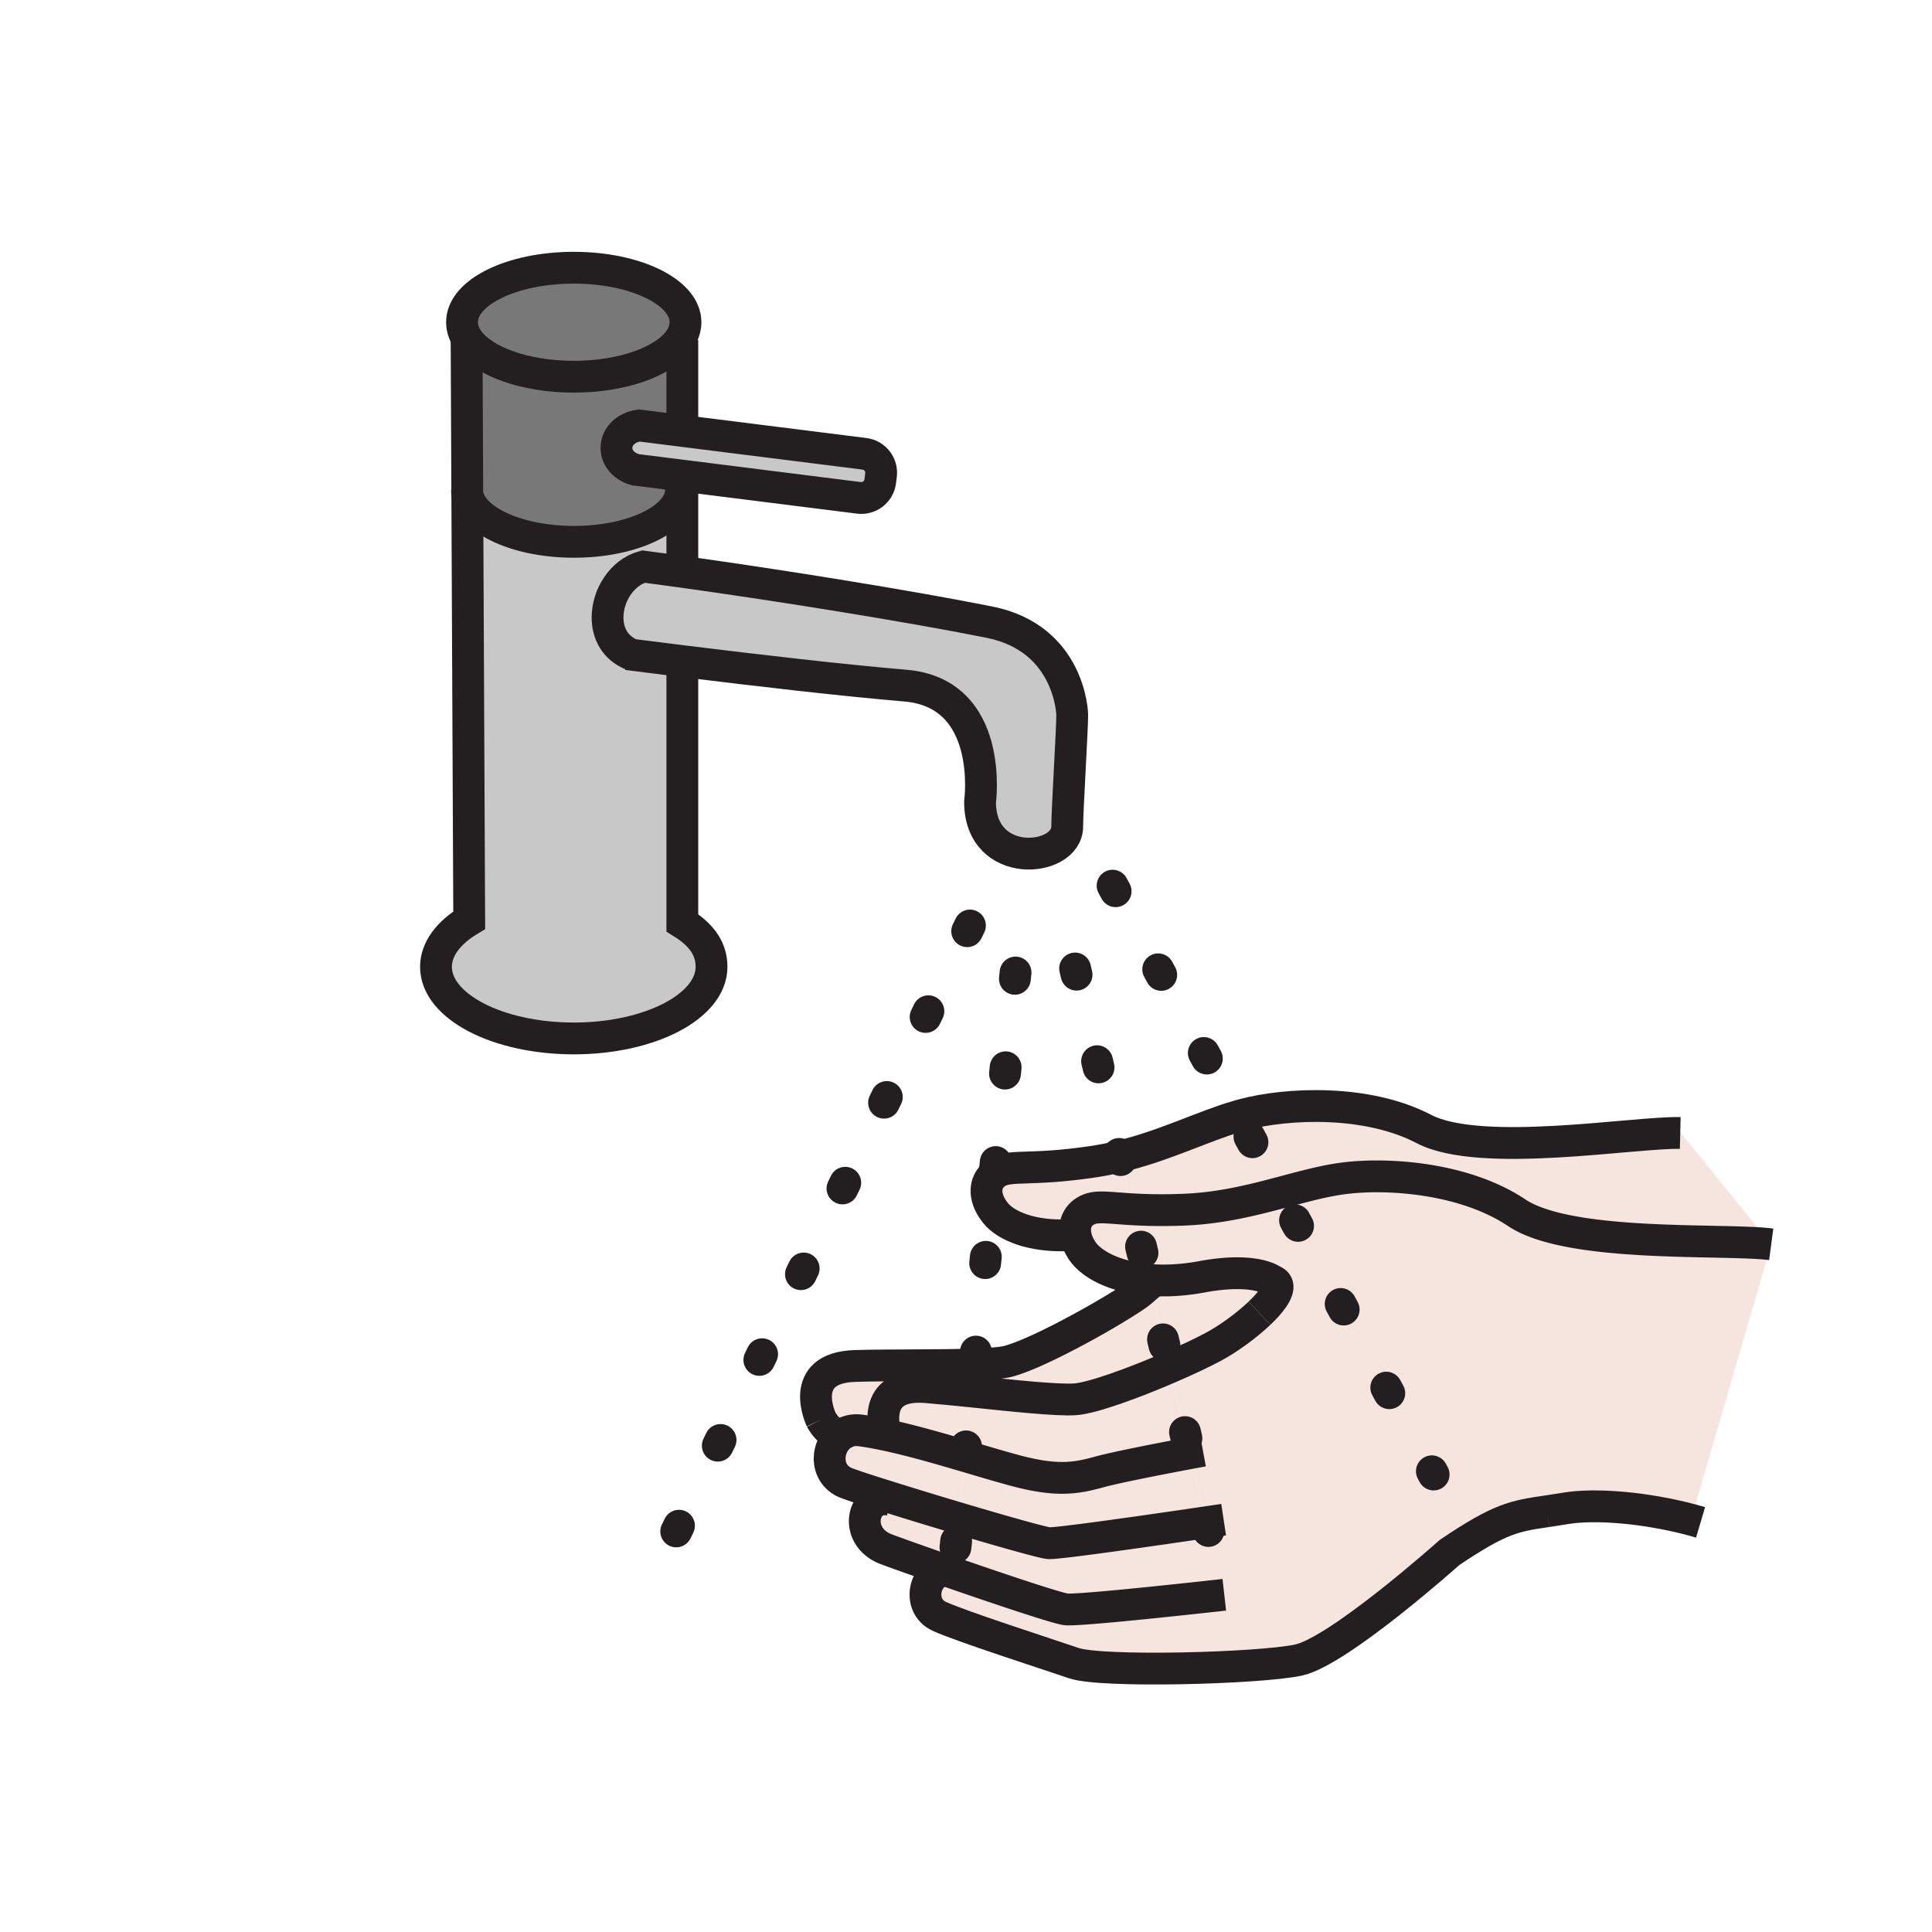 <?xml version="1.0"?><svg xmlns="http://www.w3.org/2000/svg" width="850.394" height="850.394" viewBox="0 0 850.394 850.394" overflow="visible"><path d="M498.34 532.28l7.37 31.08c-15.44-1.28-25.729-7.13-29.49-13.021-1.569-2.45-2.479-4.79-2.83-6.93-.88-5.271 1.601-9.34 5.931-11.09 3.919-1.569 8.829-.639 19.019-.039z" fill="#f5e5de" class="aac-skin-fill"></path><path d="M479.32 532.32c-4.33 1.75-6.811 5.819-5.931 11.09l-3.14.29c-16.17.689-27.52-4.12-32.02-9.72-.78-.98-1.44-1.95-1.99-2.9l1.5-14.28c.5-.399 1.04-.75 1.63-1.069 5.8-3.101 14.67-.391 41.5-4.351 4.13-.61 8.12-1.399 11.97-2.33l5.5 23.23c-10.189-.6-15.099-1.53-19.019.04z" fill="#f5e5de" class="aac-skin-fill"></path><path d="M301.73 141.83c0 2.69-.91 5.28-2.59 7.7-6.57 9.47-24.95 16.29-46.59 16.29-21.65 0-40.03-6.82-46.61-16.29-1.67-2.42-2.58-5.01-2.58-7.7 0-13.25 22.02-23.99 49.19-23.99 27.15 0 49.18 10.74 49.18 23.99z" fill="#787878"></path><path d="M300.34 209.36v6.14h-.56c0 12.7-21.1 22.99-47.12 22.99-24.79 0-45.1-9.33-46.98-21.19v-.03l-.3-67.67.56-.07c6.58 9.47 24.96 16.29 46.61 16.29 21.64 0 40.02-6.82 46.59-16.29l1.2.07v37.34l-.34 2.69-18.69-2.35c-12.37 1.91-13.56 15.99-1.67 19.48l20.7 2.6z" fill="#787878"></path><path d="M380.52 199.75c4.59.58 7.84 4.77 7.27 9.36l-.35 2.76c-.57 4.59-4.77 7.84-9.36 7.27l-77.74-9.78-20.7-2.6c-11.89-3.49-10.7-17.57 1.67-19.48l18.69 2.35 80.52 10.12zM278.17 288.21c7.14.91 14.68 1.86 22.44 2.82l-.27 2.16V406.2c8.79 5.47 12.85 11.69 12.85 19.37 0 17.4-27.15 31.51-60.64 31.51-33.5 0-60.65-14.11-60.65-31.51 0-7.84 5.51-15.02 14.63-20.53l-.85-187.74c1.88 11.86 22.19 21.19 46.98 21.19 26.02 0 47.12-10.29 47.12-22.99h.56v33.91l-.32 2.24c-5.83-.81-11.47-1.57-16.85-2.27-9.62 2.7-15.75 12.92-15.75 22.42 0 6.91 3.25 13.43 10.75 16.41z" fill="#c8c8c8"></path><path d="M471.96 314.57c0 6.54-2.21 42.06-2.21 49.23 0 15.8-38.37 19.35-38.37-10.8 0 0 6.61-47.93-32.96-51.23-26.78-2.25-64.31-6.59-97.81-10.74-7.76-.96-15.3-1.91-22.44-2.82-7.5-2.98-10.75-9.5-10.75-16.41 0-9.5 6.13-19.72 15.75-22.42 5.38.7 11.02 1.46 16.85 2.27 45.18 6.27 101.88 15.47 135.5 22.2 35.72 7.15 36.44 40.72 36.44 40.72z" fill="#c8c8c8"></path><path d="M739.72 498.58l39.9 49.13c-20.15-2.66-88.59 1.74-111.99-13.89-23.399-15.681-58.56-17.88-78.189-14.88-8.23 1.239-16.82 3.64-26.021 6.079L545 491.24c.81-.24 1.61-.46 2.41-.67 19.189-5.09 54.38-6.69 79.34 6.38 24.95 13.01 92.51 1.27 112.83 1.75l.14-.12zM545 491.24l18.42 33.779c-12.729 3.381-26.64 6.841-42.38 7.44-9.7.38-17.021.15-22.7-.18l-5.5-23.23c20.11-4.839 36.62-13.309 52.16-17.809zM560.14 563.71c4.88 1.71 1.061 7.83-5.779 14.33-5.7 5.43-13.53 11.12-20.17 14.71-4.771 2.57-11.74 5.86-19.351 9.15l-8.71-36.78c.771-.67 1.44-1.25 1.89-1.61 6.28.33 13.351-.09 21.12-1.529 23.49-4.331 31 1.729 31 1.729z" fill="#f5e5de" class="aac-skin-fill"></path><path d="M506.13 565.12l8.71 36.78c-15.68 6.779-34.109 13.55-41.67 14.029-8.01.53-27.5-1.6-45.43-3.449l1.24-11.91c5.63-.2 10.289-.521 13.279-1.051 11.101-1.93 44.53-20.229 58.17-29.619 1.111-.76 3.731-3.08 5.701-4.78z" fill="#f5e5de" class="aac-skin-fill"></path><path d="M514.84 601.9l8.94 37.72c-10.4 1.95-32.07 6.11-40 8.3-10.59 2.92-19.04 4.29-38.181-.979-6.18-1.69-13.33-3.83-20.83-6.04l2.97-28.42c17.93 1.85 37.42 3.979 45.43 3.449 7.561-.48 25.991-7.25 41.671-14.03z" fill="#f5e5de" class="aac-skin-fill"></path><path d="M427.74 612.48l-2.97 28.42c-11.56-3.41-23.96-6.98-34.91-9.301-1.18-4.14-5.3-22.84 17.61-21.04 5.91.461 12.96 1.171 20.27 1.921z" fill="#f5e5de" class="aac-skin-fill"></path><path d="M428.98 600.57l-1.24 11.91c-7.31-.75-14.36-1.461-20.27-1.921-22.91-1.8-18.79 16.9-17.61 21.04-3.95-.85-7.71-1.529-11.17-1.979-2.7-.351-5.08.14-7.05 1.18-5.84 2.59-10.19-5.97-10.19-5.97s-10.9-22.811 14.91-23.58c14.96-.45 37.32-.13 52.62-.68z" fill="#f5e5de" class="aac-skin-fill"></path><path d="M389.86 631.6c10.95 2.32 23.35 5.891 34.91 9.301l-2.86 27.369a2285.947 2285.947 0 0 1-29.47-8.979c-10.69-3.33-18.82-5.99-20.64-6.84-9.52-4.42-8.03-17.48-.16-21.65 1.97-1.04 4.35-1.53 7.05-1.18 3.46.449 7.22 1.129 11.17 1.979z" fill="#f5e5de" class="aac-skin-fill"></path><path d="M523.78 639.62l7.21 30.41c-18.55 2.739-64.931 9.489-69.3 9.22-2.53-.16-20.521-5.25-39.78-10.98l2.86-27.369c7.5 2.21 14.65 4.35 20.83 6.04 19.141 5.27 27.591 3.899 38.181.979 7.929-2.19 29.599-6.35 39.999-8.3z" fill="#f5e5de" class="aac-skin-fill"></path><path d="M523.78 639.62l-8.94-37.72c7.61-3.29 14.58-6.58 19.351-9.15 6.64-3.59 14.47-9.28 20.17-14.71 6.84-6.5 10.659-12.62 5.779-14.33 0 0-7.51-6.06-31-1.729-7.77 1.439-14.84 1.859-21.12 1.529-.779-.029-1.55-.09-2.31-.149l-7.37-31.08c5.68.33 13 .56 22.7.18 15.74-.6 29.65-4.06 42.38-7.44 9.2-2.439 17.79-4.84 26.021-6.079 19.63-3 54.79-.801 78.189 14.88 23.4 15.63 91.84 11.229 111.99 13.89l-35.3 121.2c-19.051-5.08-41.66-7.29-55.44-4.95-2.91.5-5.49.87-7.85 1.23-14.29 2.109-20.471 2.949-43 18.159 0 0-48.87 43.7-66.63 47.381-17.74 3.699-86.48 5.479-98.7 1.329-12.24-4.159-49.9-16.31-59.16-20.56-10.48-4.78-6.34-20.15 2.73-20.19l.03-.079c-12.73-4.421-23.5-8.271-26.43-9.41-14.64-5.69-10.31-24.73 2.27-21.53l.3-1c8.78 2.75 19.3 5.95 29.47 8.979 19.26 5.73 37.25 10.82 39.78 10.98 4.369.27 50.75-6.48 69.3-9.22l-7.21-30.411z" fill="#f5e5de" class="aac-skin-fill"></path><g fill="none" stroke="#231f20" stroke-width="14"><path stroke-linecap="round" stroke-linejoin="round" stroke-dasharray="2.796 39.146" d="M426.94 407.37L289.9 690.05M447.01 428.06l-9.27 88.74-1.5 14.28-7.26 69.49-1.24 11.91-2.97 28.42-2.86 27.37-2.01 19.22M473.22 426.29l19.62 82.76 5.5 23.23 7.37 31.08.42 1.76 8.71 36.78 8.94 37.72 7.21 30.41 3.72 15.69M489.72 389.83L545 491.24l18.42 33.78 67.61 124.01"></path><path d="M300.34 209.36v40.05M300.34 149.6v37.34M205.94 149.53c-1.67-2.42-2.58-5.01-2.58-7.7 0-13.25 22.02-23.99 49.19-23.99 27.15 0 49.18 10.74 49.18 23.99 0 2.69-.91 5.28-2.59 7.7-6.57 9.47-24.95 16.29-46.59 16.29-21.65 0-40.03-6.82-46.61-16.29zM205.68 217.27c-.09-.58-.14-1.17-.14-1.77M299.78 215.5c0 12.7-21.1 22.99-47.12 22.99-24.79 0-45.1-9.33-46.98-21.19M276.03 287.94l2.14.27c7.14.91 14.68 1.86 22.44 2.82 33.5 4.15 71.03 8.49 97.81 10.74 39.57 3.3 32.96 51.23 32.96 51.23 0 30.15 38.37 26.6 38.37 10.8 0-7.17 2.21-42.69 2.21-49.23 0 0-.72-33.57-36.44-40.72-33.62-6.73-90.319-15.93-135.5-22.2-5.83-.81-11.47-1.57-16.85-2.27-9.62 2.7-15.75 12.92-15.75 22.42 0 6.91 3.25 13.43 10.75 16.41M300 189.63l-18.69-2.35c-12.37 1.91-13.56 15.99-1.67 19.48l20.7 2.6 77.74 9.78c4.59.57 8.79-2.68 9.36-7.27l.35-2.76c.57-4.59-2.68-8.78-7.27-9.36L300 189.63z"></path><path d="M300.34 293.19V406.2c8.79 5.47 12.85 11.69 12.85 19.37 0 17.4-27.15 31.51-60.64 31.51-33.5 0-60.65-14.11-60.65-31.51 0-7.84 5.51-15.02 14.63-20.53l-.85-187.74v-.03l-.3-67.67"></path><path d="M538.89 701.96s-63.18 7.1-69.59 6.43c-4.05-.439-31.359-9.63-53-17.159-12.73-4.421-23.5-8.271-26.43-9.41-14.64-5.69-10.31-24.73 2.27-21.53M538.6 668.9s-2.909.439-7.609 1.13c-18.55 2.739-64.931 9.489-69.3 9.22-2.53-.16-20.521-5.25-39.78-10.98a2285.947 2285.947 0 0 1-29.47-8.979c-10.69-3.33-18.82-5.99-20.64-6.84-9.52-4.42-8.03-17.48-.16-21.65 1.97-1.04 4.35-1.53 7.05-1.18 3.46.45 7.22 1.13 11.17 1.979 10.95 2.32 23.35 5.891 34.91 9.301 7.5 2.21 14.65 4.35 20.83 6.04 19.141 5.27 27.591 3.899 38.181.979 7.93-2.189 29.6-6.35 40-8.3 3.489-.65 5.71-1.061 5.71-1.061M554.36 578.04c6.84-6.5 10.659-12.62 5.779-14.33 0 0-7.51-6.06-31-1.729-7.77 1.439-14.84 1.859-21.12 1.529-.779-.029-1.55-.09-2.31-.149-15.44-1.28-25.729-7.13-29.49-13.021-1.569-2.45-2.479-4.79-2.83-6.93-.88-5.271 1.601-9.34 5.931-11.09 3.92-1.57 8.83-.641 19.02-.04 5.68.33 13 .56 22.7.18 15.74-.6 29.65-4.06 42.38-7.44 9.2-2.439 17.79-4.84 26.021-6.079 19.63-3 54.79-.801 78.189 14.88 23.4 15.63 91.84 11.229 111.99 13.89" stroke-miterlimit="10"></path><path d="M390.11 632.4s-.1-.29-.25-.801c-1.18-4.14-5.3-22.84 17.61-21.04 5.91.46 12.96 1.171 20.27 1.921 17.93 1.85 37.42 3.979 45.43 3.449 7.561-.479 25.99-7.25 41.67-14.029 7.61-3.29 14.58-6.58 19.351-9.15 6.64-3.59 14.47-9.28 20.17-14.71M571.4 730.73c-17.74 3.699-86.48 5.479-98.7 1.329-12.24-4.159-49.9-16.31-59.16-20.56-10.48-4.78-6.34-20.15 2.73-20.19M681.03 665.19c-14.29 2.109-20.471 2.949-43 18.159 0 0-48.87 43.7-66.63 47.381M688.88 663.96c-2.91.5-5.49.87-7.85 1.23M748.53 670.1c-1.38-.409-2.79-.81-4.21-1.189-19.051-5.08-41.66-7.29-55.44-4.95M470.25 543.7c-16.17.689-27.52-4.12-32.02-9.72-.78-.98-1.44-1.95-1.99-2.9-3.391-5.94-2.3-11.25 1.5-14.28.5-.399 1.04-.75 1.63-1.069 5.8-3.101 14.67-.391 41.5-4.351 4.13-.61 8.12-1.399 11.97-2.33 20.11-4.84 36.62-13.31 52.16-17.81.81-.24 1.61-.46 2.41-.67 19.189-5.09 54.38-6.69 79.34 6.38 24.95 13.01 92.51 1.27 112.83 1.75" stroke-miterlimit="10"></path><path d="M361.45 624.83s-10.9-22.811 14.91-23.58c14.96-.45 37.32-.13 52.621-.68 5.63-.2 10.289-.521 13.279-1.051 11.101-1.93 44.53-20.229 58.17-29.619 1.11-.761 3.73-3.08 5.7-4.78.771-.67 1.44-1.25 1.89-1.61M361.45 624.83s4.35 8.56 10.19 5.97c.03-.01.07-.02.1-.04" stroke-miterlimit="10"></path></g><path fill="none" d="M0 0h850.394v850.394H0z"></path></svg>